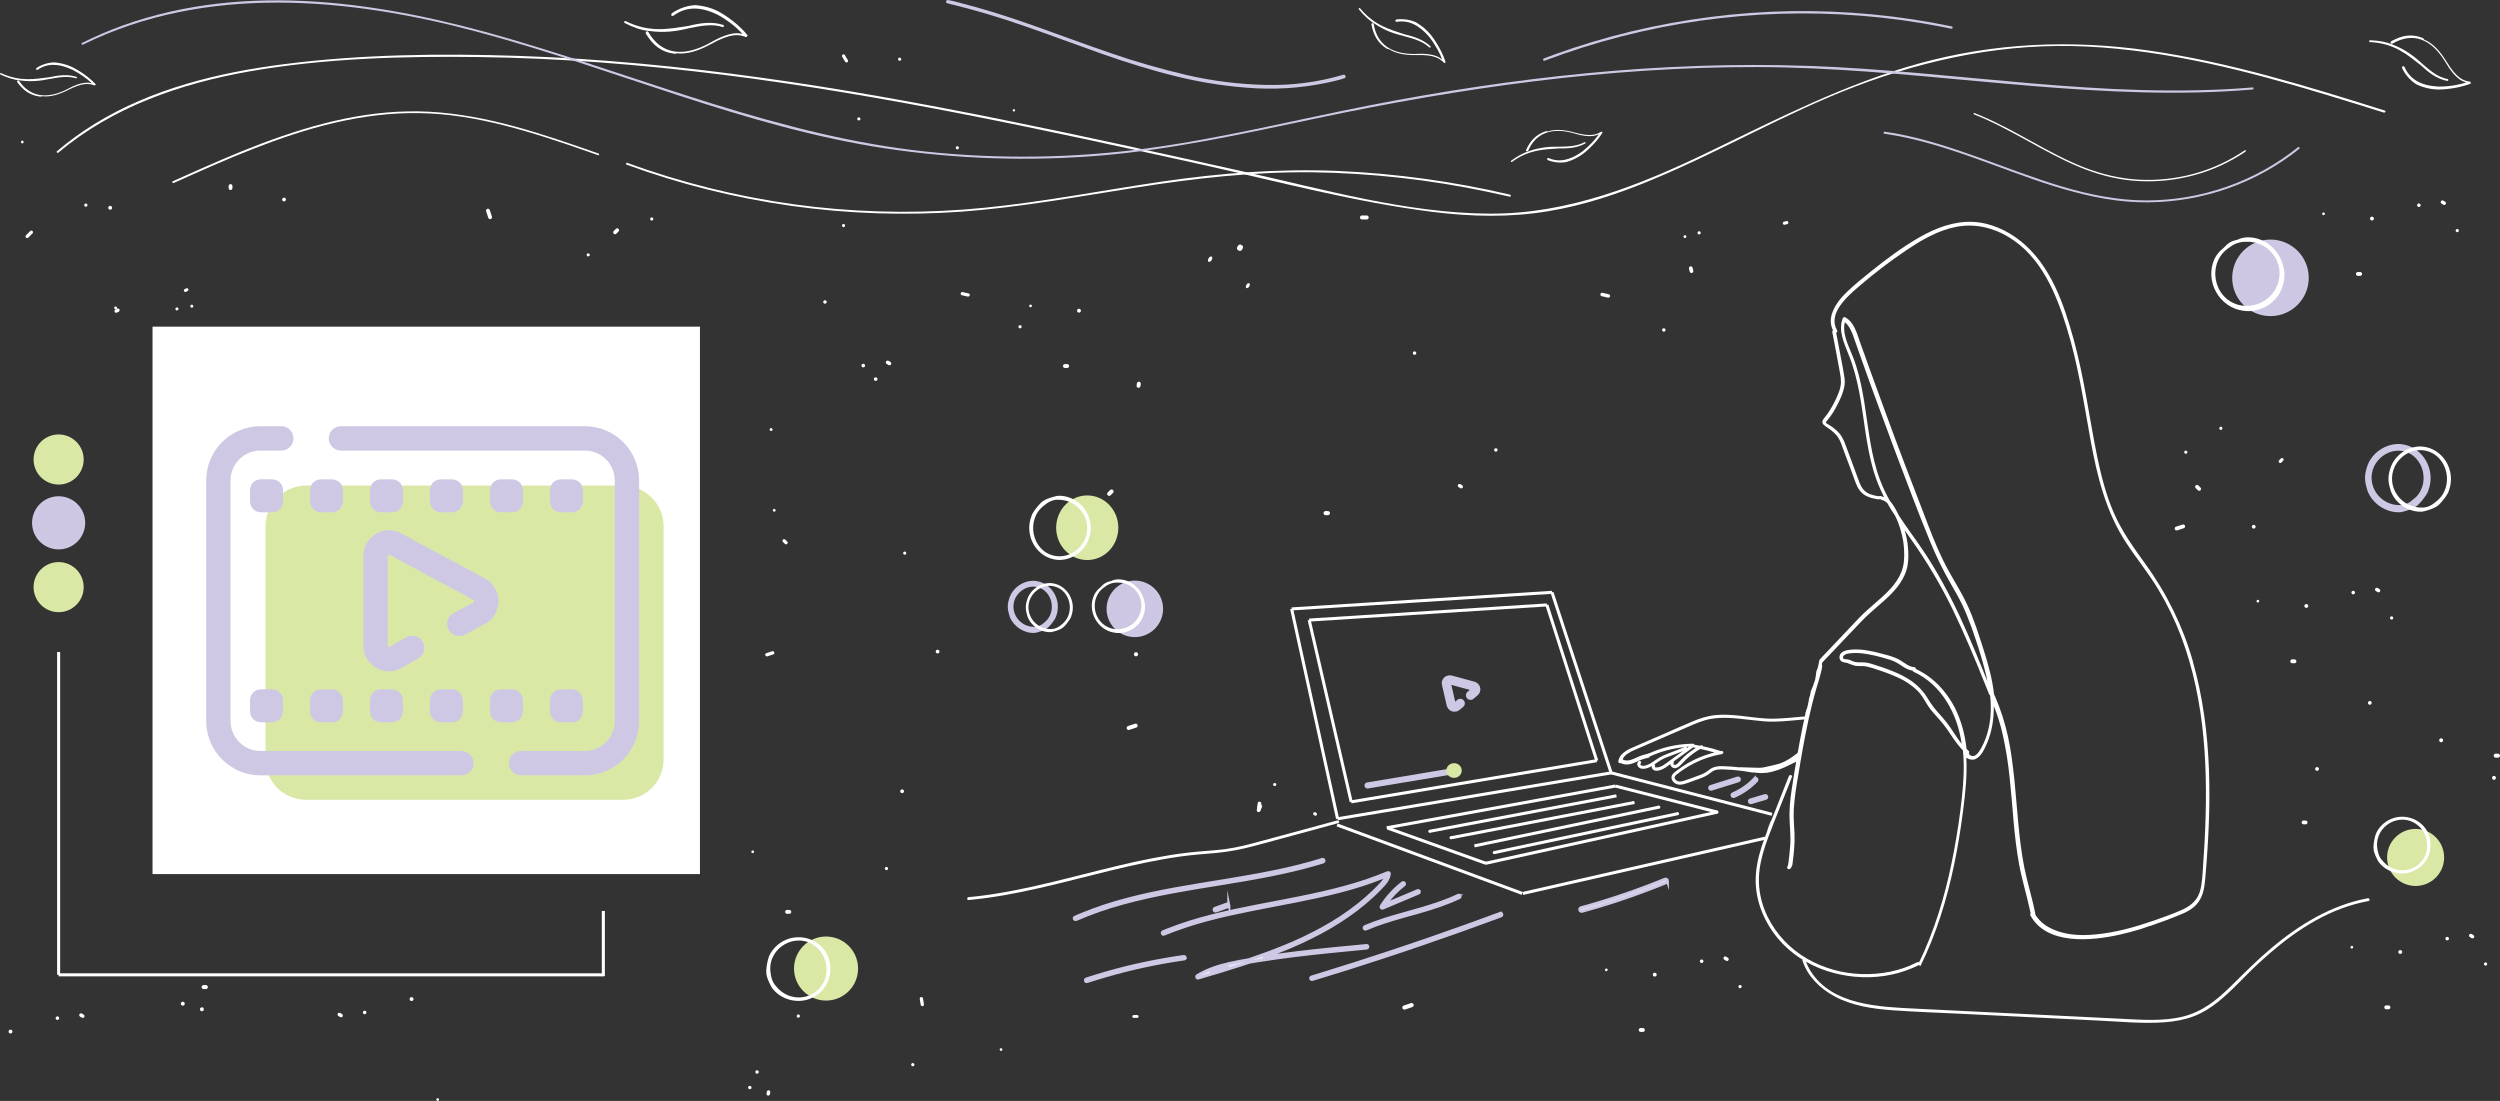 <?xml version="1.0" encoding="UTF-8"?>
<svg id="Layer_1" data-name="Layer 1" xmlns="http://www.w3.org/2000/svg" viewBox="0 0 820.35 361.25">
  <rect x="0" y="0" width="820.35" height="361.25" fill="#333333" stroke="none"/>
  <defs>
    <style>
      .cls-1 {
        stroke-width: 2px;
      }

      .cls-1, .cls-2, .cls-3, .cls-4, .cls-5, .cls-6 {
        stroke: #cfc8e4;
      }

      .cls-1, .cls-2, .cls-4 {
        fill: none;
        stroke-linecap: round;
        stroke-linejoin: round;
      }

      .cls-7, .cls-3 {
        fill: #cfc8e4;
      }

      .cls-8, .cls-9 {
        fill: #fff;
      }

      .cls-2 {
        stroke-width: 8px;
      }

      .cls-10 {
        fill: #dae8a6;
      }

      .cls-9 {
        stroke: #fff;
      }

      .cls-9, .cls-3, .cls-5, .cls-6 {
        stroke-miterlimit: 10;
      }

      .cls-4 {
        stroke-width: 3px;
      }

      .cls-5 {
        fill: #eaebf6;
      }

      .cls-6 {
        fill: #cec7e3;
      }
    </style>
  </defs>
  <path class="cls-8" d="M719.61,217.15c-3.23-11.43-8.49-22.25-15.55-31.98-3.91-5.45-7.84-10.85-10.48-17.01-2.5-5.77-4.04-11.85-5.33-17.95-2.66-12.94-4.27-26.06-7.81-38.88-3.16-11.46-7.5-24.27-17.33-32.17-4.45-3.56-9.93-6.08-15.74-6.35-6.25-.29-12.18,2.01-17.41,4.99-5.69,3.25-10.99,7.22-16.04,11.27-2.61,2.11-5.25,4.22-7.66,6.52-2,1.89-3.88,4.12-4.86,6.64-.85,2.06-.91,4.22.08,6.15-.21.13-.31.38-.23.6.88,4.46,1.71,9.01,2.53,13.45.22,1.04.32,2.09.31,3.15-.07,1.02-.29,2.04-.65,3-.72,1.93-1.63,3.79-2.7,5.56-.51.88-1.09,1.73-1.73,2.52-.34.39-.64.8-.9,1.23-.22.48-.13,1.04.23,1.43.33.32.7.6,1.09.85.39.27.83.56,1.19.82.76.56,1.46,1.2,2.07,1.91.6.78,1.08,1.63,1.42,2.54.39,1.02.77,2.11,1.16,3.15.83,2.13,1.6,4.27,2.41,6.42.36,1.02.75,2.06,1.11,3.07.34.85.67,1.77,1.22,2.52.5.79,1.19,1.45,2.02,1.94.86.48,1.8.82,2.77,1.02.46.1.96.19,1.42.29.18.03.36,0,.52-.07h.21s.03,0,.05.02c.09.09.19.15.31.19.05,0,.1.02.15.02.12.11.27.18.44.19.05,0,.08,0,.1-.02.51.23.97.56,1.34.96.1.16.2.33.28.51.67,1.21,1.42,2.35,2.2,3.51.83,1.63,1.48,3.35,1.94,5.11.65,2.16,1.01,4.39,1.06,6.64.1,2.33-.03,4.6-.91,6.78-1.63,4.14-5.12,7.22-8.46,10.1-1.86,1.6-3.67,3.18-5.38,4.94-1.75,1.82-3.5,3.68-5.25,5.55s-3.5,3.71-5.27,5.55c-.85.87-1.71,1.77-2.5,2.69-.02.05-.04.11-.06.16-.13.75-.26,1.51-.46,2.25-.13.46-.3.91-.5,1.34,0,.05-.02.1-.03.15-.08.87-.23,1.79-.39,2.63-.39,1.29-.86,2.55-1.41,3.78-.01.1-.03.2-.06.29-.07.68-.24,1.35-.5,1.99-.22,1.59-.59,3.16-1.12,4.68-.09.41-.18.81-.27,1.22,0,0,0,.03.02.05-.03.09-.06.17-.09.26-.06.18-.1.36-.13.55l-.05.37v.05-.02c0,.05-.02.11-.02.16v.05s-.02.03-.04.04c-.11.5-.22,1-.34,1.51-1.42,6.93-2.61,13.98-3.67,20.98-.54,3.51-.88,7.07-.67,10.61.08,1.82.23,3.56.25,5.38s-.16,3.63-.34,5.4c-.1.87-.2,1.73-.3,2.63-.04.11-.06.22-.07.33v.22l-.02.05c-.03.12-.07.24-.1.36l-.03.08c-.09.13-.15.28-.2.43-.07.24.02.49.24.63.15.09.34.11.51.06.24-.07.44-.24.54-.46.04-.08.07-.17.1-.26.06-.08.12-.17.16-.27.04-.08.07-.16.09-.24.02-.06.04-.11.06-.17.04-.12.06-.25.05-.38h0c.43-3.3.77-6.57.65-9.87-.08-1.82-.23-3.63-.28-5.45-.02-1.81.07-3.61.28-5.4.36-3.63,1.06-7.22,1.65-10.83.09-.52.18-1.04.26-1.56,0-.08,0-.16.02-.24.02-.1.04-.2.07-.3.48-2.82.97-5.65,1.53-8.45.7-3.51,1.42-6.98,2.3-10.46.44-1.77.93-3.46,1.42-5.21.52-1.7,1.06-3.35,1.47-5.09.13-.54.23-1.07.33-1.61v-.08c0-.13,0-.27.03-.4-.21-.53-.03-1.13.44-1.47.55-.65,1.18-1.26,1.78-1.88,1.75-1.86,3.54-3.73,5.3-5.59s3.5-3.71,5.28-5.55c1.73-1.79,3.57-3.42,5.46-5.06,3.47-2.98,7.01-6.1,8.82-10.29.98-2.15,1.25-4.54,1.19-6.9-.04-2.28-.35-4.55-.93-6.76-.1-.34-.21-.63-.28-.99.65.92,1.32,1.84,1.97,2.81,5.22,7.34,9.82,15.07,13.74,23.11,3.93,8.11,7.4,16.43,10.74,24.78.39,1.02.85,2.06,1.25,3.11.04.1.11.18.21.24.05.1.1.19.15.29.26,2.29.28,4.61.08,6.9-.2,2.36-.7,4.69-1.5,6.93-.4,1.12-.89,2.2-1.47,3.24-.52.87-1.06,1.91-1.96,2.47-.44.28-1,.32-1.48.1-.44-.24-.72-.58-.59-1.04.1-.25-.03-.52-.29-.62-.01,0-.03,0-.05,0-.03-.09-.08-.17-.15-.24l-.34-.32c-.52-4.7-1.71-9.3-3.88-13.57-2.22-4.24-5.4-8.13-9.52-10.85-1.03-.65-2.09-1.25-3.18-1.79-.73-.36-.74-.37-.05-.02.01-.31-.24-.57-.56-.58h-.03c-1.16-.07-2.23-.72-3.16-1.38-.52-.34-1.06-.7-1.6-1.02-.6-.34-1.23-.62-1.89-.85-1.37-.53-2.79-.85-4.21-1.23-1.47-.41-2.97-.74-4.47-.99-1.51-.27-3.04-.38-4.58-.32-1.29.07-2.87.19-3.88,1.02-.88.77-.98,2.25.05,2.93.57.36,1.29.29,1.91.51s1.22.53,1.89.7c1.4.51,2.87.1,4.29.41,1.32.3,2.61.68,3.88,1.14,2.32.75,4.59,1.63,6.8,2.64,2.16,1,4.14,2.33,5.85,3.95.9.87,1.67,1.86,2.3,2.93.75,1.21,1.42,2.39,2.28,3.51.9,1.11,1.86,2.13,2.82,3.22.88.99,1.71,2.03,2.48,3.11,1.47,2.13,2.85,4.38,4.6,6.32.23.27.46.53.67.72.52,5.19.21,10.32-.34,15.46-.62,5.74-1.46,11.45-2.53,17.13-2.07,11.36-5.12,22.6-9.8,33.26-.59,1.31-1.19,2.63-1.84,3.93-.11.18-.19.38-.25.58.21.07.36.15.57.22.1.05.18.11.25.19,5.2-10.54,8.69-21.88,11.07-33.31,1.21-5.84,2.17-11.72,2.92-17.66.75-5.77,1.37-11.58,1.06-17.42.75.6,1.97.87,2.9.51,2.02-.85,3.08-3.39,3.88-5.21,1.68-3.9,2.28-8.09,2.25-12.26,1.22,3.05,2.2,6.19,2.92,9.38,1.02,4.6,1.77,9.25,2.25,13.93.52,4.78.88,9.52,1.29,14.29s.96,9.5,1.81,14.2c.9,5.06,2.46,9.98,3.54,15.02.1.44.21.85.28,1.28-.18.17-.21.43-.08.63,5.27,9.74,19.84,8.41,29.1,6.35,2.38-.53,4.71-1.16,7.06-1.86.9-.34,1.84-.66,2.77-.96.12-.04.24-.06.36-.07,3.11-1.04,6.21-2.23,9.24-3.44,2.5-.99,5.02-2.15,6.6-4.41,1.65-2.25,2.02-5.14,2.25-7.8,2.07-23.68,2.48-48.07-4.06-71.04h.03ZM640.82,239.97c-.67-1.02-1.42-2.11-2.22-3.11-.88-1.09-1.75-2.11-2.69-3.11-.91-1.02-1.75-2.09-2.5-3.22-.75-1.14-1.4-2.35-2.25-3.39-1.45-1.8-3.23-3.34-5.25-4.54-2.02-1.23-4.27-2.15-6.5-3-1.09-.44-2.28-.8-3.39-1.16-1.29-.44-2.61-.9-3.93-1.04-.73-.07-1.46-.1-2.2-.07-.65,0-1.29-.1-1.89-.34-.62-.27-1.21-.58-1.89-.63-.31-.05-.65-.05-.98-.1-.2-.05-.31-.15-.33-.27-.1-.35.02-.72.31-.96.42-.33.93-.53,1.47-.58,1.42-.22,2.87-.24,4.29-.07,2.9.29,5.82,1.09,8.56,1.89,1.29.34,2.51.87,3.62,1.57,1.03.61,1.91,1.38,3.08,1.82.49.19,1,.33,1.53.41-.05.07,0,.27.25.36,9.34,4.27,14.33,13.91,15.74,23.28.02.1.02.24.05.34-1.07-1.27-1.98-2.7-2.89-4.08h.01ZM643.36,202.83c-3.75-7.99-7.94-15.87-12.99-23.19-2.33-3.44-4.94-6.88-7.25-10.44-.1-.24-.23-.48-.31-.63-.49-1.01-1.04-1.98-1.66-2.92-.29-.44-.62-.87-.98-1.26-1.27-2.22-2.35-4.53-3.25-6.9-3-7.99-3.75-16.5-5.07-24.88-.65-4.22-1.47-8.43-2.77-12.53-.62-2.03-1.47-4-2.28-5.96-.83-2.01-1.58-4.02-1.66-6.15-.03-.76.05-1.52.25-2.25,1.42,1.24,2.2,2.98,2.79,4.68.9,2.49,1.75,4.99,2.64,7.49,1.75,4.99,3.6,10.04,5.43,15.02,3.67,10.08,7.45,20.08,11.28,30.09,1.89,4.97,3.86,9.93,5.87,14.82,1.95,4.76,4.23,9.39,6.8,13.87,1.29,2.18,2.56,4.43,3.67,6.69,1.11,2.37,2.07,4.8,3,7.29,1.73,4.92,3.39,9.89,4.63,14.95.25.97.46,1.91.64,2.93-2.8-7.01-5.64-13.94-8.8-20.7h0l.02-.02ZM723.44,275.88c-.15,2.83-.34,5.59-.54,8.45-.2,2.76-.25,5.67-1.08,8.38-.98,3.01-3.29,4.78-6.21,6.01-2.87,1.26-5.9,2.33-8.82,3.35-6.23,2.15-12.72,4-19.42,4.58-5.07.48-10.48.14-14.98-2.33-1.88-.99-3.44-2.45-4.53-4.22.03-.1.03-.2,0-.29-.98-5.11-2.59-10.1-3.6-15.14-.93-4.7-1.5-9.45-1.94-14.24-.44-4.8-.83-9.52-1.29-14.32-.52-4.78-1.06-9.47-2.07-14.17-1-4.61-2.44-9.12-4.32-13.47-.1-.22-.21-.44-.31-.61-.52-4.84-1.84-9.62-3.31-14.27-1.66-5.18-3.25-10.39-5.59-15.36-2.3-4.89-5.41-9.42-7.79-14.32-2.48-5.06-4.45-10.29-6.44-15.54-4.09-10.54-8.15-21.15-12.05-31.8-1.94-5.33-3.88-10.63-5.82-15.96-.96-2.69-1.89-5.4-2.87-8.02-.75-2.13-1.37-4.43-2.66-6.32-.57-.86-1.34-1.59-2.25-2.13-.34-.24-.78.03-.9.34-1.53,4.05.52,8.21,2,12.02,1.63,4,2.66,8.14,3.47,12.36,1.6,8.43,2.17,17.03,4.55,25.29.9,3.07,2.08,6.05,3.54,8.92-.1,0-.21,0-.31-.02-.49-.27-1.06-.34-1.6-.22-1.73-.31-3.5-.7-4.71-2.06-.59-.6-.98-1.41-1.32-2.15-.36-.92-.72-1.86-1.06-2.86-.78-2.11-1.58-4.22-2.33-6.32-.36-1.04-.78-2.11-1.19-3.17-.32-1.01-.75-1.99-1.29-2.91-1.03-1.7-2.59-2.93-4.25-3.97-.31-.19-.75-.36-.96-.63-.15-.27.31-.63.44-.85.66-.8,1.28-1.63,1.84-2.5,1.07-1.77,2.02-3.61,2.82-5.5.37-.97.67-1.97.9-2.98.2-1.06.21-2.15.02-3.22-.31-2.18-.77-4.44-1.19-6.64s-.85-4.41-1.25-6.61c-.08-.44-.2-.85-.25-1.26.31-.12.47-.46.34-.76,0-.02-.02-.04-.03-.06-3.21-5.48,3.39-11.15,7.22-14.44,4.91-4.23,10.08-8.18,15.49-11.82,4.97-3.35,10.35-6.52,16.35-7.68,5.95-1.16,11.98.19,17.09,3.27,10.79,6.42,15.75,18.65,19.17,29.75,3.75,12.09,5.61,24.56,7.84,36.97,2.15,11.8,5,23.53,11.74,33.75,3.39,5.18,7.35,9.98,10.49,15.24,2.92,4.87,5.4,9.97,7.42,15.24,8.15,21.48,8.95,44.74,7.79,67.24h0v-.02Z"/>
  <path class="cls-8" d="M629.15,315.73c-5.53,2.87-11.9,4.1-18.18,3.9-6.28-.18-12.41-1.88-17.82-4.94-5.77-3.29-10.36-8.17-13.19-14-1.46-3.02-2.37-6.25-2.69-9.56-.34-3.63.18-7.29,1.14-10.83,1.03-3.78,2.54-7.44,3.96-11.1,1.53-3.85,3.05-7.68,4.58-11.53.36-.92.72-1.84,1.08-2.76.23-.58-.77-.85-1.03-.24-1.53,3.9-3.07,7.81-4.63,11.72-.39.99-.8,1.98-1.19,2.98v-.02c-.05.11-.12.2-.21.29-.15.48-.36.96-.57,1.43-.05.25-.13.49-.23.72-.02.05-.05.1-.08.15-.05.22-.11.44-.18.66.01,0,.03-.01.03-.02h0c-.65,1.7-1.27,3.39-1.84,5.11-1.19,3.66-2.02,7.49-2,11.34.04,3.4.71,6.77,1.97,9.96,1.27,3.22,3.06,6.22,5.3,8.92,2.1,2.5,4.58,4.7,7.35,6.52,2.66,1.72,5.53,3.1,8.56,4.12,3.05,1.01,6.22,1.67,9.44,1.96,3.21.29,6.44.2,9.62-.27s6.27-1.34,9.21-2.59c.72-.32,1.42-.63,2.12-.99.62-.33.07-1.2-.51-.89v-.04Z"/>
  <path class="cls-8" d="M592.13,235.1c-3.21.27-6.44.63-9.66.72h0c-1.04.03-2.11,0-3.14-.06-5.48-.34-10.94-1.65-16.49-1.1-2.8.3-5.41,1.17-7.93,2.28-2.7,1.12-5.37,2.33-8.1,3.52-2.7,1.14-5.37,2.33-8.1,3.52-1.25.53-2.47,1.06-3.67,1.61-.96.42-1.84.99-2.61,1.67-.73.66-1.22,1.52-1.39,2.46-.07.32.13.63.45.72.13.03.26,0,.38-.04.88.49,1.92.54,2.9.37,1.28-.24,2.4-.93,3.58-1.39.93-.35,1.88-.62,2.86-.8-.08-.5.14-1,.57-1.3.02-.03.05-.03.07-.05.02-.05.06-.09.1-.12-1.08.17-2.15.42-3.2.76-1.2.38-2.27,1.05-3.48,1.43-.88.3-1.96.4-2.82-.12.56-1.45,2.23-2.32,3.71-3,2.55-1.11,5.12-2.25,7.73-3.35s5.2-2.28,7.8-3.36c2.53-1.09,5-2.29,7.68-3.09,5.12-1.51,10.52-.62,15.7-.07,2.41.24,4.88.6,7.32.48h0c3.25-.07,6.51-.43,9.74-.72.27,0,.49-.22.5-.48,0-.26-.21-.49-.48-.49h-.02Z"/>
  <path class="cls-8" d="M590.03,246.94c-1.81,1.43-3.75,2.84-6,3.59-1.25.41-2.58.66-3.87.96-.62.14-1.25.31-1.87.39-.67.07-1.35.08-2.03.04l-4.56-.14s-.09,0-.14,0c-.06-.02-.12-.03-.18-.03-.1.03-.21.03-.32,0-.08,0-.16.02-.23.05-1.87-.22-3.75-.35-5.64-.4-1.5-.03-2.91.16-4.15,1.06-.57.47-1.19.89-1.84,1.26-.67.33-1.36.62-2.08.85-1.53.56-3.03,1.17-4.58,1.64-.63.19-1.38.34-2.05.11-.5-.18-.86-.59-.97-1.09-.09-.59.53-1.01.95-1.31.57-.44,1.11-.87,1.73-1.26,1.19-.82,2.44-1.56,3.73-2.21,2.73-1.38,5.66-2.37,8.7-2.94.15.05.31.02.43-.09.03,0,.06,0,.07-.03.27-.08.42-.36.34-.62h0c-.09-.26-.37-.4-.64-.33-.05,0-.1.03-.13.03-1.93-.65-3.9-1.18-5.9-1.59-.07-.25-.35-.4-.62-.33-.05,0-.09.03-.13.06-.05.03-.12.08-.17.1-.61-.13-1.27-.24-1.88-.34-.05-.22-.27-.36-.5-.33-4.03.04-8.02.75-11.79,2.11-1.06.38-2.09.82-3.1,1.3-.23.16-.31.45-.18.7.16.22.46.3.71.18,3.67-1.7,7.62-2.78,11.68-3.18-1.18.45-2.33.91-3.5,1.36s-2.35.88-3.5,1.39c-.98.46-1.91,1.01-2.79,1.64-.84.59-1.69,1.2-2.64,1.51-.51.22-1.07.3-1.61.22-.28-.09-.72-.45-.4-.76.47-.46-.25-1.15-.75-.7-.38.37-.49.92-.29,1.39.21.54.71.93,1.3,1.03,1.14.22,2.4-.29,3.39-.84-.07.34.01.69.23.96.32.39.82.6,1.33.56,1.01.02,2-.48,2.83-.99.57-.36,1.12-.75,1.66-1.16.07.47.37.88.79,1.12.85.48,1.77,0,2.39-.61.71-.66,1.35-1.43,2.06-2.11.71-.67,1.47-1.3,2.27-1.87.75-.56,1.54-1.07,2.36-1.53,1.55.33,3.09.72,4.64,1.16-2.26.56-4.45,1.35-6.54,2.34-1.36.64-2.67,1.38-3.91,2.21-.62.41-1.27.88-1.86,1.34-.54.41-1.19.85-1.55,1.43-.72,1.2.2,2.59,1.41,3.06,1.56.57,3.34-.29,4.79-.8,1.53-.56,3.14-1.05,4.61-1.76.68-.36,1.32-.79,1.91-1.27.58-.46,1.26-.78,2-.92.86-.11,1.74-.13,2.61-.05.96.05,1.9.1,2.87.17,1.95.16,3.9.42,5.82.78.06,0,.13,0,.19,0,.1.03.2.05.3.06.06,0,.12,0,.17-.03h.2c1.39.23,2.8.25,4.2.08,2.65-.37,5.17-1.41,7.54-2.62l.23-.11c.16-.07.32-.15.47-.24l.79-.36c.42-.16.82-.39,1.16-.67.11-.12.16-.28.13-.44.02-.02.04-.04.05-.06.02-.03.04-.06.05-.1l.04-.03c.2-.19.2-.49,0-.68h0c-.05-.05-.11-.09-.18-.11.21-.16.41-.32.62-.48.48-.4-.23-1.08-.72-.68l.04-.05ZM554.18,245c-.2.15-.4.28-.59.44-.02-.16-.12-.29-.26-.37.28-.03.58-.04.86-.07h0ZM548.43,249.22c-1,.7-1.93,1.47-2.95,2.09-.48.22-.98.4-1.5.51-.15.03-1.14.08-.92-.3.14-.21.08-.48-.13-.62-.03-.02-.06-.03-.09-.04.72-.46,1.39-1,2.13-1.42,1.14-.68,2.42-1.11,3.68-1.59,1.2-.45,2.38-.93,3.58-1.39l-3.8,2.75h0ZM552.63,248.33c-.39.38-.79.77-1.18,1.17-.31.36-.63.71-.98,1.04-.22.21-.64.56-1,.43-.18-.05-.5-.33-.34-.48.17-.16.18-.42.03-.6.97-.7,1.93-1.42,2.9-2.09,1.06-.77,2.16-1.57,3.25-2.35.07-.06.14-.13.2-.2.33.06.64.11.97.17-1.38.84-2.67,1.81-3.85,2.9h0Z"/>
  <path class="cls-8" d="M438.81,269.22c-8.16,2.22-16.34,4.44-24.54,6.65-3.97,1.08-7.95,2.18-12.04,2.73-4.1.55-8.25.69-12.37,1.17-7.75.93-15.39,2.49-22.96,4.3-7.67,1.82-15.24,3.85-22.91,5.67s-15.39,3.42-23.24,4.35c-.97.12-1.92.19-2.9.29-.62.07-.65,1.03,0,.96,7.85-.74,15.59-2.18,23.24-3.94,7.7-1.75,15.27-3.78,22.94-5.64,7.67-1.86,15.37-3.59,23.19-4.69,4.02-.57,8.05-.84,12.07-1.2,4.11-.41,8.17-1.17,12.14-2.25,8.2-2.18,16.42-4.45,24.61-6.67,1-.26,2.02-.55,3.02-.84.65-.12.4-1.08-.25-.88h0Z"/>
  <path class="cls-8" d="M592.43,234.19c.05-.07.11-.14.16-.21.29-.46.46-.97.52-1.51,0-.12-.01-.23-.05-.34-.19.69-.4,1.38-.63,2.06Z"/>
  <line class="cls-9" x1="423.84" y1="199.81" x2="509.27" y2="194.36"/>
  <line class="cls-9" x1="438.91" y1="268.67" x2="423.84" y2="199.81"/>
  <line class="cls-9" x1="528.68" y1="253.61" x2="438.91" y2="268.67"/>
  <line class="cls-9" x1="509.27" y1="194.36" x2="528.68" y2="253.61"/>
  <line class="cls-9" x1="429.59" y1="203.47" x2="507.59" y2="198.5"/>
  <line class="cls-9" x1="523.96" y1="249.61" x2="507.59" y2="198.5"/>
  <line class="cls-9" x1="429.59" y1="203.47" x2="443.38" y2="263.12"/>
  <line class="cls-9" x1="523.96" y1="249.61" x2="443.38" y2="263.12"/>
  <line class="cls-8" x1="439.39" y1="269.15" x2="500.12" y2="291.62"/>
  <line class="cls-9" x1="528.68" y1="253.61" x2="581.45" y2="267.21"/>
  <line class="cls-8" x1="500.12" y1="291.62" x2="580.2" y2="273.26"/>
  <line class="cls-9" x1="455.33" y1="271.73" x2="487.56" y2="283.28"/>
  <line class="cls-9" x1="563.56" y1="266.49" x2="487.38" y2="283.3"/>
  <line class="cls-9" x1="455.03" y1="271.63" x2="530.03" y2="257.93"/>
  <line class="cls-9" x1="563.56" y1="266.49" x2="530.03" y2="257.93"/>
  <line class="cls-9" x1="438.76" y1="270.7" x2="499.5" y2="293.17"/>
  <line class="cls-9" x1="499.72" y1="293.17" x2="579.23" y2="275.03"/>
  <line class="cls-9" x1="413.79" y1="264.22" x2="413.09" y2="265.96"/>
  <line class="cls-9" x1="469.12" y1="272.78" x2="530.43" y2="261.14"/>
  <line class="cls-9" x1="475.99" y1="274.93" x2="536.2" y2="263.34"/>
  <line class="cls-9" x1="483.81" y1="277.56" x2="544.5" y2="264.82"/>
  <line class="cls-9" x1="490.2" y1="279.79" x2="550.67" y2="266.97"/>
  <path class="cls-8" d="M413.87,263.77h0c.05-.23-.05-.46-.25-.59-.02-.02-.05-.03-.08-.03l-.17-.08c-.28-.07-.56.08-.64.35-.08.4-.14.83-.2,1.26-.03.19-.03.38-.06.59,0,.11-.03.19-.03.29v.08s-.03.11-.03.16c-.08.26.07.53.33.61h.03c.07.05.16.08.25.08.29,0,.53-.23.53-.51h0c.03-.16.03-.32.06-.48,0-.08.03-.16.03-.24v-.16c.02-.15.06-.31.11-.46.03-.08.06-.13.08-.21.01-.03.02-.05.03-.08,0-.03.03-.05.03-.08.06-.17.05-.35-.03-.51h.01Z"/>
  <path class="cls-8" d="M418.3,256.93c-.09,0-.17.02-.25.05-.26.13-.37.43-.24.68.09.17.27.28.46.28.09,0,.17-.02.25-.05.26-.13.36-.44.23-.69-.09-.16-.26-.27-.45-.27Z"/>
  <path class="cls-8" d="M431.94,266.74c-.07-.11-.18-.18-.31-.19-.07-.03-.15-.05-.22-.05-.62,0-.67.83-.17.99.09.12.24.19.39.19.3,0,.54-.24.53-.52,0-.16-.09-.32-.23-.41h.01Z"/>
  <path class="cls-8" d="M490.28,279.33c-.6,0-.6.91,0,.91s.6-.91,0-.91Z"/>
  <path class="cls-8" d="M476.09,274.45c-.6,0-.6.91,0,.91s.6-.91,0-.91Z"/>
  <path class="cls-8" d="M469.12,272.35c-.6,0-.6.91,0,.91.26,0,.47-.2.47-.45s-.21-.45-.47-.45h0Z"/>
  <path class="cls-8" d="M563.46,266.04h-.1c-.6,0-.6.91,0,.91h.1c.26,0,.47-.2.47-.45s-.21-.45-.47-.45h0Z"/>
  <path class="cls-8" d="M550.52,266.54c-.6,0-.6.91,0,.91s.6-.91,0-.91Z"/>
  <path class="cls-8" d="M544.37,264.39c-.6,0-.6.91,0,.91s.6-.91,0-.91Z"/>
  <path class="cls-8" d="M535.98,262.93c-.6,0-.6.91,0,.91s.6-.91,0-.91Z"/>
  <path class="cls-4" d="M482.53,228.16l1.39-1.15c.47-.41.5-1.1.07-1.55-.14-.14-.31-.25-.51-.31l-7.47-2.03c-.59-.16-1.2.16-1.37.72-.05.17-.06.34-.02.51l1.58,6.89c.12.56.7.92,1.29.8.19-.04.37-.13.51-.25l1.17-.99"/>
  <line class="cls-1" x1="448.75" y1="257.74" x2="478.09" y2="252.84"/>
  <ellipse class="cls-10" cx="477.13" cy="252.84" rx="2.53" ry="2.41"/>
  <path class="cls-5" d="M570.18,255.32c-2.95.93-5.9,1.86-8.84,2.77-.57.19-.32,1.05.25.86,2.95-.93,5.9-1.86,8.84-2.77.57-.17.32-1.05-.25-.86h0Z"/>
  <path class="cls-5" d="M579.15,261.09c-1.6.48-3.2.93-4.77,1.41-.57.17-.32,1.03.25.86,1.6-.48,3.2-.93,4.77-1.41.57-.14.32-1.04-.25-.86Z"/>
  <path class="cls-5" d="M575.68,255.61c-1.98,2.08-4.38,3.74-7.06,4.9-.57.24-.16,1.06.39.81,2.82-1.22,5.35-3,7.43-5.2.14-.21.08-.48-.12-.63-.22-.11-.49-.06-.64.13h0Z"/>
  <path class="cls-8" d="M776.94,294.76c-11.96,2.22-22.42,8.65-31.48,16.23-4.7,3.94-8.98,8.25-13.32,12.54-4.55,4.5-9.46,8.52-15.95,10.08-6.61,1.59-13.56,1.01-20.3.68l-22.49-1.11-44.77-2.2c-12.11-.6-27.42-1.1-34.48-12.31-.73-1.16-1.3-2.4-1.72-3.69-.19-.59-1.15-.34-.96.25,1.65,5.13,5.73,9.14,10.55,11.73,5.73,3.08,12.36,4.06,18.83,4.54,7.43.54,14.9.78,22.34,1.15l22.85,1.12,22.85,1.13c7.08.35,14.29,1.07,21.37.55,3.25-.24,6.51-.8,9.56-1.96,2.91-1.1,5.52-2.74,7.91-4.65,4.9-3.92,8.99-8.7,13.6-12.93,8.96-8.26,19.24-15.83,31.34-19.2,1.49-.41,3-.76,4.52-1.04.64-.12.37-1.05-.25-.93v.02Z"/>
  <path class="cls-8" d="M782.52,36.27c-25.36-7.96-50.91-15.88-77.32-19.67-25.42-3.65-50.84-2.6-75.67,4.28-23.97,6.64-45.91,17.92-68.21,28.68-22.89,11.08-46.63,20.69-72.55,20.55-27.23-.16-54.3-7.96-80.7-13.81-26.54-5.89-53.11-11.81-79.78-17.17-52.09-10.49-104.74-18.98-157.92-20.78-25.72-.86-51.76-.56-77.32,2.73-21.47,2.73-43.18,8.06-61.83,19.47-4.41,2.7-8.59,5.73-12.53,9.08-.33.26.13.72.46.46,17.79-15,40.12-22.69,62.75-26.67,24.7-4.31,50.15-5.03,75.18-4.7,53.34.69,106.32,8.45,158.61,18.65,26.21,5.1,52.29,10.82,78.37,16.57,25.22,5.59,50.58,12.43,76.26,15.62,12.5,1.55,25.13,1.84,37.56-.23,11.74-1.91,23.12-5.72,34.1-10.29,22.63-9.37,43.8-21.84,66.73-30.62,24.43-9.31,49.92-14.44,76.1-13.15,26.8,1.32,52.95,8.09,78.5,15.82,6.31,1.91,12.6,3.85,18.91,5.85.56.1.76-.53.3-.66h0Z"/>
  <path class="cls-8" d="M196.36,50.37c-9.08-3.19-18.15-6.35-27.46-8.88-9.18-2.5-18.58-4.31-28.05-4.83-9.34-.49-18.68.43-27.82,2.3-9.24,1.91-18.25,4.77-27.07,8.09s-17.5,7.17-26.11,11.02c-1.05.46-2.14.95-3.16,1.41-.39.16-.07.72.33.56,8.65-3.88,17.27-7.76,26.11-11.21,8.68-3.39,17.53-6.41,26.61-8.52s18.42-3.35,27.76-3.19c9.5.13,18.91,1.74,28.12,4.08s18.28,5.39,27.3,8.55l3.35,1.18c.33.23.49-.43.1-.56h0Z"/>
  <path class="cls-8" d="M495.54,63.88c-18.58-4.35-37.53-6.96-56.6-7.79-19.34-.79-38.54.69-57.65,3.49-19.27,2.83-38.41,6.58-57.81,8.55-18.65,1.9-37.44,1.82-56.07-.23-18.7-2.08-37.12-6.15-54.95-12.14-2.2-.76-4.44-1.51-6.64-2.33-.39-.16-.56.49-.16.62,17.52,6.4,35.66,10.93,54.13,13.52,18.33,2.57,36.88,3.21,55.35,1.91,19.3-1.38,38.28-4.9,57.35-7.89,19.27-3.06,38.58-5.26,58.11-5.06,19.4.27,38.73,2.43,57.72,6.45,2.37.49,4.7,1.02,7.07,1.55.39.13.56-.53.16-.62v-.03Z"/>
  <path class="cls-7" d="M739.15,28.69c-48.8,4.08-97.18-5.39-145.85-7.07-48.34-1.68-96.69,3.72-144.08,12.99-24.34,4.77-48.47,10.82-73.07,14.11-23.88,3.19-48.06,3.55-72.02,1.05-47.72-5-91.65-23.84-137.33-37.16C126.25.77,81.29-6.27,40.45,8.3c-4.62,1.67-9.15,3.6-13.55,5.79-.39.2-.03.76.33.56C67.41-5.21,114.34-.84,156.37,10.37c44.96,12,87.81,31.28,134.05,38.31,23.37,3.52,47.06,4.31,70.61,2.37,23.84-2.01,47.23-7.2,70.61-12.14,47.69-10.1,96.16-17,145-16.9,48.31.1,96.19,9.44,144.54,8.32,5.99-.13,11.97-.46,17.96-.95.46-.1.46-.76.03-.69h-.02Z"/>
  <path class="cls-7" d="M618.39,43.89c9.6,1.38,18.88,4.24,27.99,7.43s18.15,6.81,27.39,9.7c9.01,2.8,18.32,5,27.79,5.33,8.99.3,17.97-.9,26.57-3.55,8.51-2.63,16.53-6.67,23.71-11.94.89-.66,1.81-1.35,2.66-2.07.33-.26-.1-.76-.43-.49-7,5.62-14.91,10-23.38,12.96-8.52,2.99-17.48,4.51-26.51,4.51-9.47-.03-18.75-1.94-27.79-4.64-9.18-2.73-18.09-6.22-27.1-9.47-8.91-3.19-17.99-6.18-27.33-7.89-1.18-.2-2.37-.39-3.55-.56-.43-.03-.46.62-.03.69h.01Z"/>
  <path class="cls-8" d="M448.47,70.7h-1.55c-.17,0-.34.07-.46.2s-.19.29-.2.46c0,.36.29.66.66.66h1.55c.17,0,.34-.07.46-.2s.19-.29.2-.46c-.01-.36-.3-.65-.66-.66Z"/>
  <path class="cls-6" d="M787.48,167.59c-4.32.2-8.65-2.7-10.15-6.75-.85-2.7-1.09-4.49-.23-7.21,1.29-4.52,5.82-7.63,10.37-7.43,6.91.47,11.47,7.87,8.88,14.62-.22.9-1.28,2.26-2.18,3.37-1.29,1.58-2.18,2.05-3.89,2.68-.81.26-2.36.74-2.79.72h-.01ZM792.26,164.24c6.07-4.72,3.89-15.06-3.47-16.65-4.1-.88-8.22,1.34-10.18,5.17-3.03,6.51,1.96,13.72,9.09,13.49,1.51,0,3.04-.7,4.56-2.02h0Z"/>
  <path class="cls-8" d="M794.67,167.9c-4.33.2-8.65-2.7-10.15-6.75-.85-2.7-1.09-4.49-.23-7.21,1.28-4.52,5.82-7.63,10.36-7.43,6.91.47,11.47,7.87,8.88,14.62-.22.9-1.28,2.26-2.18,3.38-1.29,1.57-2.18,2.04-3.89,2.67-.83.27-2.36.74-2.79.72ZM799.44,164.55c6.07-4.72,3.89-15.06-3.47-16.65-4.1-.88-8.22,1.34-10.15,5.17-3.03,6.5,1.96,13.72,9.09,13.49,1.51,0,3.04-.69,4.56-2.02h-.03Z"/>
  <path class="cls-8" d="M736.64,49.3c-5.07,3.45-10.68,6.05-16.6,7.68-5.89,1.62-12,2.29-18.1,1.98-6.2-.33-12.23-1.76-18-4.01-5.91-2.31-11.54-5.37-17.07-8.42s-11.06-6.13-16.88-8.58c-.69-.31-1.38-.57-2.1-.86-.29-.12-.41.33-.12.45,5.99,2.34,11.66,5.44,17.26,8.51s11.16,6.2,17.07,8.66c5.72,2.38,11.71,4.05,17.88,4.58,6.08.52,12.21.07,18.15-1.34,5.96-1.39,11.66-3.75,16.86-6.99.64-.38,1.29-.83,1.88-1.24.26-.19.02-.6-.24-.43h0Z"/>
  <path class="cls-8" d="M12.98,31.68c-3.03-.41-5.32-1.93-7.32-4.72-.12-.16-.08-.39.08-.51s.39-.08.51.08c0,.01.02.03.03.04,3.55,5.2,9.09,6.15,15.83,2.67,2.36-1.31,4.32-1.93,5.94-2.1.69-.06,1.38,0,2.05.19-1.29-1.31-3.74-3.15-6.56-4.55-4.51-2.03-8.16-2.03-11.23.17,0,0-.24-.05-.5-.12,0,0,.05-.24.12-.5,1.75-1.15,3.78-1.79,5.87-1.86,2.05.15,4.05.68,5.91,1.55,3.77,1.86,6.82,4.6,7.65,5.58,0,0,.19.31-.05.24-.05.24-.31.19-.31.19-1.69-.62-3.67-1.05-8.66,1.5-3.22,1.65-5.99,2.34-8.51,2.05-.26.14-.57.18-.86.1h0Z"/>
  <path class="cls-8" d="M6.56,26.39c-2.05-.19-4.22-.93-6.37-1.91-.24-.05-.19-.31-.19-.31.05-.24.31-.19.31-.19,6.39,2.96,11.3,1.93,15.86,1.36,3-.64,5.96-1.05,8.89-.14.24.05.19.31.19.31-.05.24-.31.19-.31.19-2.67-.83-5.39-.38-8.63.21-3,.64-6.2.98-9.75.48Z"/>
  <path class="cls-8" d="M507.02,43.14c-2.89,1-4.84,2.93-6.25,6.06-.07.19.02.4.21.48s.4-.02.48-.21c2.46-5.79,7.7-7.8,15-5.72,2.58.81,4.6,1.05,6.22.88.69-.08,1.36-.29,1.98-.6-1,1.53-3.05,3.82-5.53,5.75-4.03,2.86-7.61,3.58-11.04,2.05l-.48.21s.1.21.21.48c1.94.77,4.05,1.01,6.1.67,1.97-.55,3.83-1.46,5.48-2.67,3.34-2.55,5.79-5.84,6.41-6.96,0,0,.12-.33-.1-.21-.06-.12-.21-.17-.33-.12-1.55.93-3.39,1.74-8.78.24-3.48-.98-6.32-1.12-8.75-.33-.27-.13-.59-.12-.86.02l.03-.02Z"/>
  <path class="cls-8" d="M501.78,49.58c-1.98.6-3.96,1.74-5.87,3.12-.13.06-.18.21-.12.33s.21.18.33.12c5.68-4.15,10.71-4.1,15.28-4.44,3.08.05,6.06-.14,8.75-1.6.13-.06.18-.21.12-.33s-.21-.18-.33-.12h0c-2.46,1.34-5.2,1.43-8.51,1.48-3.08-.07-6.27.24-9.66,1.43h.01Z"/>
  <path class="cls-8" d="M143.62,360.35c-.25,0-.45.2-.45.45s.2.45.45.45.45-.2.45-.45-.2-.45-.45-.45Z"/>
  <ellipse class="cls-10" cx="356.77" cy="173.17" rx="10.2" ry="10.6"/>
  <path class="cls-8" d="M347.28,162.68c4.25-.15,8.48,2.74,9.92,6.75.81,2.67,1.03,4.43.15,7.1-1.31,4.43-5.82,7.45-10.27,7.2-6.8-.53-11.2-7.85-8.58-14.47.23-.88,1.28-2.22,2.16-3.3,1.28-1.54,2.16-1.99,3.85-2.59.83-.25,2.34-.7,2.77-.68h0ZM342.55,165.92c-6.02,4.58-3.98,14.78,3.25,16.41,4.03.91,8.11-1.23,10.04-4.98,3.05-6.37-1.79-13.52-8.79-13.37-1.49,0-3,.65-4.51,1.94h.01Z"/>
  <circle class="cls-6" cx="372.38" cy="199.79" r="8.77"/>
  <path class="cls-8" d="M366.93,190.11c3.72-.05,7.12,2.55,8.27,6.11.74,2.23.69,3.77-.05,5.93-1.28,3.67-5.37,6.11-9.28,5.48-5.66-.72-9.3-7.07-6.83-12.41.49-.99,1.21-1.86,2.1-2.53,1.17-1.28,1.83-1.67,3.4-2.02.75-.36,1.56-.55,2.39-.56h0ZM362.63,192.5c-5.45,3.46-4.12,12.09,2.18,13.74,3.42.83,6.99-.69,8.74-3.75,2.92-5.37-.96-11.48-6.91-11.32-1.45-.05-2.88.42-4.01,1.33h0Z"/>
  <path class="cls-5" d="M547.14,288.91c-.1-.31-.42-.48-.73-.41-7,2.87-14.12,5.4-21.36,7.59-2.08.62-4.13,1.23-6.24,1.79-.73.21-.41,1.32.32,1.14,7.3-1.99,14.5-4.34,21.56-7.03,2.02-.76,4.04-1.55,6.04-2.37.3-.08.49-.38.41-.69h0v-.02Z"/>
  <path class="cls-8" d="M777.63,230.02c-.34,0-.62.28-.62.62s.28.62.62.62.62-.28.62-.62-.28-.62-.62-.62Z"/>
  <path class="cls-8" d="M739.54,172.22c-.34,0-.62.28-.62.62s.28.62.62.62.62-.28.62-.62-.28-.62-.62-.62Z"/>
  <path class="cls-8" d="M760.32,251.7c-.34,0-.62.28-.62.62s.28.62.62.62.62-.28.62-.62-.28-.62-.62-.62Z"/>
  <path class="cls-8" d="M717,172.56c-.09-.33-.43-.53-.76-.44h-.02c-.71.25-1.46.5-2.17.71-.33.1-.52.44-.43.77s.43.53.76.44h.02l2.17-.71c.33-.1.52-.44.43-.77Z"/>
  <path class="cls-8" d="M722.08,160.01l-.71-.71c-.05-.05-.12-.09-.19-.12-.08-.04-.16-.06-.25-.06s-.18,0-.25.06c-.06.03-.15.06-.19.12-.11.12-.17.27-.19.43,0,.16.07.32.19.43l.71.71c.05.05.12.09.19.12.08.04.16.06.25.06s.18,0,.25-.06c.06-.03.15-.06.19-.12.11-.12.17-.27.19-.43,0-.16-.07-.32-.19-.43Z"/>
  <path class="cls-8" d="M757.01,269.44c-.11-.12-.27-.18-.43-.19h-.71c-.09,0-.18.01-.25.06-.06.03-.15.06-.19.12-.05.05-.09.12-.12.19-.04.08-.06.16-.06.25,0,.16.06.32.19.43.11.12.27.18.43.19h.71c.09,0,.18-.01.25-.06.06-.03.15-.06.19-.12.05-.05.09-.12.12-.19.04-.08.06-.16.06-.25-.02-.16-.08-.31-.19-.43Z"/>
  <path class="cls-8" d="M365.36,161c-.03-.07-.07-.17-.14-.2-.13-.12-.3-.19-.47-.2-.18,0-.35.08-.47.2l-.78.78c-.06.06-.1.13-.14.2-.04.08-.07.18-.07.27-.01.1.01.19.07.27.03.07.07.17.14.2.13.12.3.19.47.2.18,0,.35-.08.47-.2l.78-.78c.06-.06.1-.13.14-.2.09-.17.09-.37,0-.54h0Z"/>
  <path class="cls-8" d="M372.77,214.01c-.37,0-.68.3-.68.68s.3.68.68.68.68-.3.68-.68-.3-.68-.68-.68Z"/>
  <path class="cls-8" d="M373.29,237.94c-.09-.35-.45-.56-.8-.46h-.02c-.75.26-1.54.52-2.29.75-.35.11-.55.47-.46.82s.45.56.8.46h.02l2.29-.75c.35-.11.55-.47.46-.82Z"/>
  <path class="cls-8" d="M464.17,115.3c-.32,0-.57.26-.57.57s.26.57.57.57.57-.26.57-.57-.26-.57-.57-.57Z"/>
  <path class="cls-8" d="M436.23,167.9c-.12-.13-.29-.2-.47-.2h-.78c-.1,0-.19,0-.27.07-.07.03-.17.07-.2.14-.06.06-.1.13-.14.2-.04.08-.07.18-.07.27,0,.18.07.35.2.47.12.13.29.2.47.2h.78c.1,0,.19,0,.27-.07.07-.03.17-.07.2-.14.06-.06.1-.13.14-.2.04-.08.07-.18.07-.27-.02-.17-.09-.34-.2-.47Z"/>
  <path class="cls-8" d="M818.39,254.6c-.36,0-.65.29-.65.65s.29.65.65.65c.82,0,.82-1.31,0-1.31h0Z"/>
  <path class="cls-8" d="M801.04,242.26c-.36,0-.65.29-.65.65s.29.65.65.65.65-.29.65-.65-.29-.65-.65-.65Z"/>
  <path class="cls-8" d="M820.15,247.5c-.12-.12-.29-.19-.46-.2h-.75c-.09,0-.18,0-.26.07-.07.03-.16.07-.2.13-.05.06-.1.12-.13.2-.04.08-.06.17-.07.26,0,.17.07.34.2.46.12.12.29.19.46.2h.75c.09,0,.18,0,.26-.07.07-.03.16-.07.2-.13.05-.06.1-.12.13-.2.04-.08.06-.17.07-.26-.02-.17-.08-.33-.2-.46Z"/>
  <path class="cls-6" d="M339.41,207.19c-3.25.15-6.51-2.03-7.64-5.08-.64-2.04-.82-3.38-.17-5.43.97-3.4,4.38-5.74,7.8-5.59,5.2.35,8.63,5.92,6.68,11-.17.68-.96,1.7-1.64,2.54-.97,1.19-1.64,1.54-2.92,2.02-.61.2-1.78.56-2.1.54h0ZM343,204.67c4.57-3.56,2.93-11.34-2.61-12.53-3.09-.66-6.19,1.01-7.66,3.89-2.28,4.9,1.47,10.33,6.84,10.16,1.14,0,2.29-.53,3.43-1.52h0Z"/>
  <path class="cls-8" d="M344.82,207.43c-3.26.15-6.51-2.03-7.64-5.08-.64-2.04-.82-3.38-.17-5.43.97-3.4,4.38-5.74,7.8-5.59,5.2.35,8.63,5.92,6.68,11-.17.68-.97,1.7-1.64,2.54-.97,1.18-1.64,1.54-2.93,2.01-.62.2-1.78.56-2.1.54h0ZM348.41,204.91c4.57-3.56,2.92-11.34-2.62-12.53-3.09-.66-6.19,1.01-7.64,3.89-2.28,4.89,1.47,10.33,6.84,10.15,1.14,0,2.29-.52,3.43-1.52h-.01,0Z"/>
  <path class="cls-5" d="M433.92,282.03c-5.21,1.63-10.52,2.91-15.86,4.01-5.34,1.11-10.72,2-16.08,2.89-5.4.89-10.8,1.74-16.18,2.71-5.32.98-10.63,2.06-15.86,3.45-5.25,1.35-10.4,3.07-15.4,5.14l-1.82.78c-.48.22-.07.91.41.69,4.97-2.16,10.09-3.95,15.32-5.36,5.21-1.43,10.5-2.58,15.82-3.58s10.67-1.87,16.03-2.73c5.36-.87,10.76-1.76,16.1-2.82s10.63-2.26,15.84-3.8c.65-.2,1.3-.39,1.93-.59.48-.17.26-.95-.24-.8h-.01Z"/>
  <path class="cls-5" d="M455.42,286.35c-4.58,1.91-9.28,3.51-14.08,4.79-4.79,1.32-9.65,2.39-14.54,3.38-4.88,1-9.76,1.89-14.64,2.84s-9.76,1.97-14.58,3.21c-4.82,1.2-9.56,2.7-14.19,4.49-.56.22-1.15.46-1.71.69-.48.2-.26.98.22.78,4.6-1.86,9.31-3.43,14.1-4.71,4.82-1.3,9.68-2.34,14.56-3.32s9.76-1.87,14.64-2.84c4.88-.98,9.76-2,14.58-3.25,4.81-1.23,9.53-2.76,14.15-4.58.33-.13.65-.26,1-.41-.33.85-.82,1.63-1.43,2.3-.78.89-1.63,1.74-2.47,2.56-1.65,1.61-3.41,3.15-5.21,4.58-3.64,2.87-7.52,5.44-11.59,7.68-4.11,2.27-8.35,4.29-12.69,6.05-3.86,1.58-7.77,2.99-11.72,4.34-2.08.35-4.14.74-6.2,1.19-3.75.85-7.46,2.02-10.74,4.06-.39.24-.13.89.3.74,4.6-1.35,9.18-2.71,13.73-4.19,1.04-.33,2.06-.67,3.1-1.02,1.06-.17,2.13-.35,3.21-.52,7.46-1.19,14.99-2.08,22.5-2.86,4.23-.43,8.48-.85,12.71-1.24.52-.04.52-.87,0-.82-7.61.72-15.23,1.43-22.82,2.36-3.73.46-7.46.95-11.17,1.54,2.02-.72,4.04-1.48,6.03-2.28,4.42-1.74,8.73-3.73,12.91-5.97,4.15-2.2,8.11-4.74,11.85-7.59,1.87-1.43,3.64-2.93,5.36-4.53.87-.8,1.71-1.65,2.52-2.49s1.67-1.76,2.21-2.8c.28-.51.47-1.07.56-1.65.09-.28-.15-.65-.46-.52h0ZM397.47,318.8c1.7-.66,3.44-1.21,5.21-1.63.15-.04.3-.07.48-.11-1.91.59-3.8,1.17-5.68,1.74h-.01Z"/>
  <path class="cls-5" d="M478.5,293.81c-3.8,1.82-7.81,3.12-11.85,4.32s-8.11,2.23-12.13,3.51c-2.26.74-4.51,1.54-6.68,2.47-.19.12-.25.37-.15.56.12.2.37.26.56.15,3.86-1.67,7.92-2.89,11.95-4.04,4.04-1.15,8.11-2.21,12.08-3.6,2.24-.77,4.45-1.66,6.6-2.67.5-.24.09-.95-.39-.72v.02Z"/>
  <path class="cls-5" d="M492.31,299.73c-3.99,1.48-7.98,2.93-11.98,4.36-4.01,1.43-8.01,2.84-12.04,4.23s-8.05,2.76-12.08,4.08c-4.04,1.32-8.07,2.65-12.13,3.95s-8.11,2.56-12.17,3.8c-.5.15-1,.3-1.52.46s-.28.93.22.78c4.08-1.24,8.14-2.49,12.19-3.77s8.09-2.59,12.13-3.93c4.04-1.32,8.07-2.69,12.08-4.06s8.03-2.78,12.04-4.21,8.01-2.89,12-4.36c.5-.17,1-.37,1.48-.54s.25-.98-.22-.78h0Z"/>
  <path class="cls-5" d="M388.88,314.17c-.06-.25-.29-.31-.52-.29-4.24.61-8.44,1.35-12.61,2.22-4.17.87-8.3,1.9-12.38,3.06-2.31.65-4.62,1.36-6.9,2.1-.5.17-.29.99.23.82,4.05-1.32,8.16-2.52,12.3-3.57s8.29-1.95,12.47-2.71c2.37-.42,4.74-.82,7.11-1.15.2-.02.35-.2.33-.41,0-.03,0-.05-.02-.07h-.01Z"/>
  <path class="cls-5" d="M403.23,296.95c-.07-.24-.32-.38-.56-.32-1.31.49-2.63.95-3.94,1.43-.24.06-.38.31-.32.55h0c.07.24.32.38.56.32,1.31-.49,2.63-.95,3.94-1.43.24-.07.37-.32.32-.56h0Z"/>
  <path class="cls-8" d="M373.14,333.07h-1.11c-.13,0-.25.05-.33.14-.08.09-.13.21-.14.33,0,.26.21.47.47.47h1.11c.13,0,.25-.05.33-.14.08-.09.13-.21.14-.33,0-.26-.21-.47-.47-.47Z"/>
  <path class="cls-5" d="M465.72,292.53c-.06-.21-.28-.34-.49-.28h0c-3.51,1.48-7.03,2.97-10.57,4.45,1.67-2.4,3.7-4.53,6.01-6.31.19-.12.25-.37.15-.56-.12-.19-.37-.25-.56-.15-2.78,2.13-5.16,4.74-7.03,7.7-.17.28.13.74.46.61,3.91-1.65,7.83-3.3,11.74-4.95.21-.06.35-.28.3-.5h0Z"/>
  <path class="cls-8" d="M332.7,36.59c.22,0,.39-.18.39-.39s-.18-.39-.39-.39-.39.18-.39.39.18.39.39.39Z"/>
  <path class="cls-8" d="M295.21,18.91c-.29,0-.52.23-.52.52s.23.52.52.52.52-.23.52-.52-.23-.52-.52-.52Z"/>
  <path class="cls-8" d="M276.81,73.49c-.29,0-.52.23-.52.52s.23.52.52.52c.65,0,.65-1.04,0-1.04Z"/>
  <path class="cls-8" d="M728.76,140.02c-.29,0-.52.23-.52.52s.23.52.52.52c.65,0,.65-1.04,0-1.04h0Z"/>
  <path class="cls-8" d="M749.29,150.6c-.03-.05-.05-.13-.1-.16-.1-.09-.23-.14-.36-.16-.14,0-.27.06-.36.16l-.6.6s-.08.1-.1.16c-.03.06-.05.14-.05.21s.01.15.05.21c.03.05.05.13.1.16.1.09.23.14.36.16.14,0,.27-.06.36-.16l.6-.6s.08-.1.1-.16c.07-.13.07-.29,0-.42h0Z"/>
  <path class="cls-8" d="M314.14,47.97c-.29,0-.52.23-.52.52s.23.52.52.52.52-.23.52-.52-.23-.52-.52-.52Z"/>
  <path class="cls-8" d="M717.25,147.86c-.29,0-.52.23-.52.52s.23.52.52.52.52-.23.52-.52-.23-.52-.52-.52Z"/>
  <path class="cls-8" d="M282.33,38.9c-.16-.65-1.17-.44-1.02.23s1.17.42,1.02-.23Z"/>
  <path class="cls-8" d="M278.01,20.45c.25-.12.35-.42.23-.67,0-.01-.01-.03-.02-.04-.34-.55-.68-1.09-.96-1.64-.14-.25-.45-.34-.7-.21-.25.12-.35.42-.23.67,0,.01.01.03.02.04l.96,1.64c.15.23.45.32.7.21Z"/>
  <path class="cls-8" d="M271,98.6c-.27-.16-.62-.08-.78.19s-.08.62.19.78.62.08.78-.19.08-.62-.19-.78Z"/>
  <path class="cls-8" d="M546.26,107.79c-.27-.16-.62-.08-.78.19s-.08.62.19.78.62.08.78-.19.08-.62-.19-.78Z"/>
  <path class="cls-8" d="M491.14,147.16c-.27-.16-.62-.08-.78.19s-.08.62.19.78.62.08.78-.19.08-.62-.19-.78Z"/>
  <path class="cls-8" d="M528.32,97.27c.09-.3-.09-.62-.39-.71h-.01c-.68-.15-1.38-.31-2.05-.48-.31-.08-.62.1-.71.4s.09.62.39.71h.01l2.05.48c.31.08.62-.1.71-.4Z"/>
  <path class="cls-8" d="M555.64,88.84l-.24-.98c-.02-.07-.05-.14-.09-.2-.05-.07-.11-.14-.18-.18-.07-.05-.16-.08-.24-.08-.07,0-.16-.03-.22,0-.15.05-.29.15-.38.27-.08.14-.11.31-.07.47l.24.98c.02.07.05.14.09.2.05.07.11.14.18.18.07.05.16.08.24.08.07,0,.16.03.22,0,.15-.05.29-.15.38-.27.08-.14.11-.31.07-.47Z"/>
  <path class="cls-8" d="M480.04,159.57c-.03-.15-.13-.27-.25-.35l-.56-.34c-.06-.05-.14-.07-.22-.07-.06,0-.15-.03-.21,0-.07.02-.13.05-.19.09-.07.04-.12.1-.17.17-.08.13-.1.29-.06.43.03.15.13.27.25.35l.56.34c.06.05.14.07.22.07.06,0,.15.03.21,0,.07-.02.13-.05.19-.09.07-.04.12-.1.17-.17.06-.13.09-.28.06-.43Z"/>
  <path class="cls-8" d="M287.67,123.89c-.28-.17-.66-.08-.83.2s-.08.66.2.83c.64.39,1.27-.64.63-1.03h0Z"/>
  <path class="cls-8" d="M283.59,119.45c-.28-.17-.66-.08-.83.2s-.08.66.2.83.66.08.83-.2.08-.66-.2-.83Z"/>
  <path class="cls-8" d="M292.45,119.14c-.04-.15-.13-.29-.27-.37l-.59-.36c-.07-.05-.15-.08-.24-.07-.07,0-.16-.03-.22,0-.07.02-.14.05-.2.09-.07.04-.13.1-.18.17-.09.13-.11.3-.06.45.04.15.13.29.27.37l.59.36c.07.05.15.08.24.07.07,0,.16.03.22,0,.07-.02.14-.05.2-.09.07-.04.13-.1.18-.17.07-.14.09-.3.06-.45Z"/>
  <path class="cls-8" d="M553.16,77.24c-.23-.14-.52-.07-.66.16s-.07.52.16.66c.51.31,1.01-.51.5-.82Z"/>
  <path class="cls-8" d="M586.83,73.11c0-.06.02-.14,0-.19-.04-.13-.12-.24-.23-.32-.12-.07-.26-.09-.39-.06l-.82.2c-.06.02-.12.04-.17.08-.06.04-.11.09-.15.15-.04.06-.07.13-.06.21,0,.06-.02.14,0,.19.04.13.12.24.23.32.12.07.26.09.39.06l.82-.2c.06-.02.12-.04.17-.08.13-.08.21-.21.22-.36h0Z"/>
  <path class="cls-8" d="M557.82,75.95c-.25-.15-.57-.07-.72.18s-.07.57.18.72.57.07.72-.18.07-.57-.18-.72Z"/>
  <path class="cls-8" d="M296.02,259.02c-.34,0-.62.28-.62.62s.28.62.62.62.62-.28.62-.62-.28-.62-.62-.62Z"/>
  <path class="cls-8" d="M307.66,213.19c-.34,0-.62.28-.62.62s.28.62.62.62.62-.28.62-.62-.28-.62-.62-.62Z"/>
  <path class="cls-8" d="M254.08,214.07c-.08-.29-.38-.46-.67-.39h0c-.63.22-1.28.44-1.91.63-.29.09-.46.39-.38.68s.38.46.67.39h0l1.91-.63c.29-.09.46-.39.38-.68Z"/>
  <path class="cls-8" d="M258.31,177.7l-.63-.63s-.1-.08-.16-.11c-.07-.03-.14-.05-.22-.05s-.15,0-.22.05c-.05.03-.14.05-.16.11-.09.11-.15.24-.16.38,0,.14.06.28.16.38l.63.63s.1.08.16.11c.07.03.14.05.22.05s.15,0,.22-.05c.05-.03.14-.05.16-.11.09-.11.15-.24.16-.38,0-.14-.06-.28-.16-.38Z"/>
  <path class="cls-8" d="M296.88,180.99c-.29,0-.52.23-.52.52s.23.52.52.52c.65,0,.65-1.04,0-1.04h0Z"/>
  <path class="cls-8" d="M254.06,166.99c-.25,0-.46.21-.46.46s.21.46.46.46.46-.21.46-.46-.21-.46-.46-.46Z"/>
  <path class="cls-8" d="M93.83,65.48c0-.34-.28-.62-.62-.62s-.62.28-.62.62.28.62.62.62.62-.28.62-.62Z"/>
  <path class="cls-8" d="M160.99,71.89c.33-.09.53-.43.44-.76v-.02c-.25-.71-.5-1.46-.71-2.17-.1-.33-.44-.52-.77-.43s-.53.43-.44.76v.02l.71,2.17c.1.33.44.52.77.43Z"/>
  <path class="cls-8" d="M202.24,76.69l.71-.71c.05-.05.09-.12.12-.19.04-.08.06-.16.06-.25s0-.18-.06-.25c-.03-.06-.06-.15-.12-.19-.12-.11-.27-.17-.43-.19-.16,0-.32.07-.43.19l-.71.71c-.05.05-.09.12-.12.19-.04.08-.06.16-.06.25s0,.18.06.25c.03.06.06.15.12.19.12.11.27.17.43.19.16,0,.32-.07.43-.19Z"/>
  <path class="cls-8" d="M76.08,62.17c.12-.11.18-.27.19-.43v-.71c0-.09-.01-.18-.06-.25-.03-.06-.06-.15-.12-.19-.05-.05-.12-.09-.19-.12-.08-.04-.16-.06-.25-.06-.16,0-.32.06-.43.19-.12.11-.18.27-.19.43v.71c0,.09.01.18.06.25.03.06.06.15.12.19.05.05.12.09.19.12.08.04.16.06.25.06.16-.02.31-.08.43-.19Z"/>
  <path class="cls-8" d="M193.53,83.65c0-.29-.23-.52-.52-.52s-.52.23-.52.52c0,.65,1.04.65,1.04,0h0Z"/>
  <path class="cls-8" d="M214.39,71.86c0-.29-.23-.52-.52-.52s-.52.23-.52.52.23.52.52.52.52-.23.52-.52Z"/>
  <path class="cls-7" d="M440.83,24.52c-8.26,2.44-16.84,3.57-25.45,3.34-8.74-.18-17.44-1.27-25.95-3.23-8.49-1.98-16.88-4.39-25.12-7.24-8.3-2.84-16.48-5.9-24.78-8.85-8.3-2.95-16.65-5.62-25.23-7.8-1.06-.28-2.12-.56-3.17-.72-.67-.17-1,.89-.28,1.06,8.61,2.07,17.1,4.58,25.45,7.52,8.41,2.9,16.65,6.01,25.01,8.97,8.35,2.95,16.71,5.57,25.28,7.63,8.48,2.07,17.13,3.33,25.84,3.79,8.63.41,17.28-.42,25.67-2.45,1.06-.28,2.06-.5,3.12-.89.61-.22.28-1.34-.39-1.11v-.02Z"/>
  <path class="cls-7" d="M640.42,8.66c-8.64-1.8-17.36-3.12-26.14-3.95-8.84-.83-17.71-1.18-26.59-1.05-8.82.15-17.63.78-26.39,1.9-8.77,1.13-17.47,2.72-26.06,4.76-8.63,2.09-17.14,4.65-25.5,7.67-1.05.36-2.06.77-3.11,1.17-.48.16-.28.97.2.77,33.1-12.54,68.57-17.58,103.85-14.77,8.82.69,17.59,1.89,26.27,3.59,1.09.24,2.14.4,3.23.65.56.16.81-.61.24-.73h0Z"/>
  <path class="cls-8" d="M794.71,12.37c-3.27-1.28-6.44-.85-10.03,1.15-.22.13-.3.4-.19.63.09.2.33.28.53.19.02,0,.03-.02.05-.03,6.57-3.82,12.62-1.75,17.34,6.03,1.61,2.81,3.22,4.64,4.72,5.73.65.45,1.38.77,2.15.95-2.05.76-5.56,1.42-9.19,1.39-5.67-.3-9.33-2.35-11.13-6.57,0,0-.27-.08-.57-.16,0,0-.08.3-.19.63,1.04,2.23,2.71,4.12,4.8,5.43,2.13.99,4.44,1.55,6.79,1.64,4.83.05,9.46-1.31,10.85-1.91,0,0,.38-.22.08-.3.05-.15-.03-.32-.18-.38h0c-2.05-.25-4.28-.9-7.77-6.63-2.26-3.68-4.61-6.05-7.33-7.17-.11-.32-.38-.55-.71-.6l-.02-.02Z"/>
  <path class="cls-8" d="M785.24,14.68c-2.15-.95-4.74-1.36-7.44-1.47-.27-.08-.38.22-.38.22-.05.15.03.32.18.38h0c8.1.33,12.41,4.25,16.63,7.5,2.62,2.43,5.34,4.58,8.78,5.24.27.08.38-.22.38-.22.05-.15-.03-.32-.18-.38h0c-3.16-.57-5.62-2.62-8.51-5.15-2.64-2.45-5.64-4.66-9.46-6.11h0Z"/>
  <path class="cls-8" d="M221.03,17.58c-3.91-.5-6.74-2.64-9.1-6.53-.12-.23-.04-.55.18-.7.23-.15.51-.09.63.14h0c4.18,7.28,11.29,8.52,20.35,3.5,3.19-1.88,5.8-2.79,7.88-3.06.9-.08,1.79-.01,2.65.22-1.54-1.83-4.59-4.39-8.15-6.33-5.7-2.77-10.43-2.72-14.62.42,0,0-.34-.06-.63-.14,0,0,.08-.37.18-.7,2.38-1.66,5.08-2.6,7.81-2.72,2.65.19,5.21.89,7.56,2.08,4.73,2.56,8.46,6.38,9.46,7.74,0,0,.23.42-.08.37-.04.18-.2.31-.37.29h-.04c-2.13-.85-4.69-1.44-11.38,2.27-4.35,2.38-7.99,3.42-11.27,3.06-.34.17-.72.2-1.06.09Z"/>
  <path class="cls-8" d="M213.17,10.19c-2.65-.22-5.43-1.23-8.11-2.6-.17-.04-.28-.23-.23-.42s.23-.32.41-.28h0c8.05,4.05,14.52,2.52,20.5,1.65,3.98-.98,7.85-1.59,11.57-.36.17.04.28.23.23.42-.05.19-.23.32-.41.28h0c-3.42-1.15-6.97-.44-11.27.44-3.95.99-8.15,1.51-12.69.86h0Z"/>
  <path class="cls-8" d="M409.94,92.95c-.25-.15-.67.07-.93.5s-.27.9-.02,1.06.67-.07.93-.5.27-.9.02-1.06Z"/>
  <path class="cls-8" d="M334.99,106.77c-.25-.15-.58-.07-.73.18s-.07.58.18.73.58.07.73-.18.07-.58-.18-.73Z"/>
  <path class="cls-8" d="M253.27,140.54c-.22-.14-.51-.06-.65.16s-.06.51.16.65.51.06.65-.16.06-.51-.16-.65Z"/>
  <path class="cls-8" d="M318.21,96.94c.08-.28-.08-.58-.36-.66h-.01c-.64-.14-1.3-.29-1.92-.44-.29-.07-.58.09-.67.38-.08.28.08.58.36.66h.01l1.92.44c.29.07.58-.09.67-.38Z"/>
  <path class="cls-8" d="M397.6,84.2c-.28-.17-.73.08-1.01.55s-.29.98-.02,1.15.73-.08,1.01-.55.29-.98.02-1.15Z"/>
  <path class="cls-8" d="M407.88,81.09c0-.22-.06-.38-.19-.47l-.57-.35c-.06-.06-.15-.07-.25-.04-.08.01-.18,0-.25.08-.09.05-.17.11-.25.19-.1.09-.18.19-.26.31-.14.22-.22.47-.21.69,0,.22.06.38.19.47l.57.35c.06.06.15.07.25.04.08-.01.18,0,.25-.08.09-.05.17-.11.25-.19.1-.09.18-.19.26-.31.12-.23.19-.47.21-.69Z"/>
  <path class="cls-8" d="M338.41,100c-.21-.13-.49-.06-.62.15s-.06.49.15.62c.48.29.95-.48.47-.77Z"/>
  <path class="cls-8" d="M37.73,100.61c-.23.12-.33.4-.21.63s.4.33.63.21.33-.4.21-.63-.4-.33-.63-.21Z"/>
  <path class="cls-8" d="M27.93,66.83c-.26.13-.37.45-.24.72s.45.37.72.24.37-.45.24-.72-.45-.37-.72-.24Z"/>
  <path class="cls-8" d="M35.87,67.62c-.32.16-.44.55-.28.86s.55.44.86.28.44-.55.28-.86-.55-.44-.86-.28Z"/>
  <path class="cls-8" d="M10.69,75.84c-.2-.22-.53-.24-.75-.04h-.01c-.45.47-.93.95-1.39,1.39-.21.21-.23.54-.03.76s.53.24.75.04h.01l1.39-1.39c.21-.21.23-.54.03-.76Z"/>
  <path class="cls-8" d="M38.87,101.25c-.14-.05-.3-.04-.43.03l-.58.29c-.08.03-.14.08-.18.15-.04.05-.1.11-.1.18-.02.07-.03.13-.02.2,0,.08.02.16.05.23.06.14.18.24.33.28.14.05.3.04.43-.03l.58-.29c.08-.03.14-.08.18-.15.04-.05.1-.11.1-.18.02-.07.03-.13.02-.2,0-.08-.02-.16-.05-.23-.08-.12-.19-.22-.33-.28Z"/>
  <path class="cls-8" d="M62.72,100.02c-.25.12-.34.42-.22.67s.42.34.67.22c.56-.28.11-1.17-.45-.89Z"/>
  <path class="cls-8" d="M57.83,100.92c-.25.12-.34.42-.22.67s.42.34.67.22.34-.42.22-.67-.42-.34-.67-.22Z"/>
  <path class="cls-8" d="M61.49,94.59c-.12-.04-.26-.03-.38.02l-.51.26c-.07.02-.12.07-.16.13-.03.04-.09.1-.09.16-.02.06-.02.12-.02.18,0,.07.02.14.05.2.06.12.16.21.29.24.12.04.26.03.38-.02l.51-.26c.07-.02.12-.07.16-.13.03-.04.09-.1.09-.16.02-.06.02-.12.02-.18,0-.07-.02-.14-.05-.2-.07-.11-.17-.19-.29-.24Z"/>
  <path class="cls-8" d="M7.12,46.2c-.22.11-.31.38-.2.6s.38.31.6.2c.5-.25.1-1.06-.4-.8Z"/>
  <path class="cls-8" d="M262.49,333.5c.04-.29-.16-.56-.45-.61s-.56.16-.61.45.16.56.45.61.56-.16.61-.45Z"/>
  <path class="cls-8" d="M300.05,349.44c.04-.29-.16-.56-.45-.61s-.56.16-.61.45.16.56.45.61.56-.16.61-.45Z"/>
  <path class="cls-8" d="M302.72,330.17c.29-.03.51-.3.47-.59h0c-.12-.65-.23-1.32-.32-1.95-.04-.29-.31-.5-.6-.47s-.51.3-.47.59h0s.32,1.95.32,1.95c.04.29.31.5.6.47Z"/>
  <path class="cls-8" d="M246.6,356.96c.05-.31-.16-.6-.47-.64s-.6.16-.64.47c-.11.7,1.01.87,1.12.17h0Z"/>
  <path class="cls-8" d="M248.98,351.85c.05-.31-.16-.6-.47-.64s-.6.16-.64.47.16.6.47.64.6-.16.64-.47Z"/>
  <path class="cls-8" d="M252.42,359.4c.12-.09.2-.22.23-.36l.1-.64c.02-.08,0-.16-.02-.23-.02-.06-.03-.15-.09-.18-.04-.05-.09-.1-.15-.14-.06-.05-.14-.08-.21-.09-.15-.03-.3.01-.42.11-.12.09-.2.22-.23.36l-.1.64c-.02.08,0,.16.02.23.02.06.03.15.09.18.04.05.09.1.15.14.06.05.14.08.21.09.15,0,.29-.03.42-.11Z"/>
  <path class="cls-8" d="M328.92,344.47c.04-.25-.13-.48-.38-.51s-.48.13-.51.38c-.09.56.8.69.89.14h0Z"/>
  <path class="cls-8" d="M454.86,15.85c-2.7-1.77-4.19-4.27-4.85-7.86,0-.22.16-.4.38-.41.2,0,.37.14.4.33,1.01,6.59,5.89,10.03,13.92,9.78,2.85-.18,5,.13,6.64.71.68.27,1.31.64,1.87,1.11-.63-1.84-2.15-4.72-4.19-7.35-3.39-3.99-6.87-5.66-10.81-4.98,0,0-.2-.15-.43-.35,0,0,.15-.2.35-.43,2.2-.3,4.44.01,6.47.91,1.9,1.08,3.58,2.5,4.95,4.19,2.75,3.49,4.42,7.5,4.78,8.84,0,0,.05.38-.15.2-.09.11-.26.14-.38.05-1.34-1.36-3.03-2.68-8.97-2.53-3.84.1-6.8-.51-9.07-1.92-.33.02-.65-.09-.91-.3h0Z"/>
  <path class="cls-8" d="M451.14,7.84c-1.87-1.11-3.61-2.8-5.2-4.72-.12-.09-.14-.26-.05-.38.09-.12.26-.14.38-.05h0c4.75,5.74,9.93,7,14.53,8.54,3.16.76,6.19,1.72,8.56,3.92.12.09.14.26.05.38s-.26.14-.38.05c-2.17-2.02-4.98-2.83-8.36-3.74-3.16-.73-6.37-1.87-9.52-3.99h-.01Z"/>
  <circle class="cls-6" cx="745.03" cy="91.17" r="12.06"/>
  <path class="cls-8" d="M737.54,77.87c5.12-.07,9.8,3.51,11.37,8.41,1.02,3.07.95,5.19-.07,8.15-1.75,5.04-7.38,8.41-12.76,7.53-7.79-.99-12.79-9.72-9.39-17.07.68-1.37,1.67-2.56,2.89-3.47,1.61-1.75,2.52-2.3,4.68-2.78,1.03-.5,2.15-.76,3.29-.77h0ZM731.62,81.16c-7.49,4.75-5.67,16.63,3,18.9,4.71,1.15,9.61-.95,12.03-5.15,4.02-7.38-1.32-15.79-9.5-15.57-2-.07-3.96.58-5.52,1.83h-.01Z"/>
  <path class="cls-8" d="M354.06,101.31c-.35,0-.64.29-.64.64s.29.64.64.64.64-.29.64-.64-.29-.64-.64-.64Z"/>
  <path class="cls-8" d="M350.63,119.66c-.12-.12-.28-.19-.45-.19h-.74c-.09,0-.18.01-.26.06-.06.03-.16.06-.19.13-.05.06-.1.12-.13.19-.04.08-.06.17-.06.26,0,.17.07.33.19.45.12.12.28.19.45.19h.74c.09,0,.18-.01.26-.06.06-.03.16-.06.19-.13.05-.06.1-.12.13-.19.04-.08.06-.17.06-.26-.02-.17-.08-.32-.19-.45Z"/>
  <path class="cls-8" d="M373.96,127.13c.14-.1.23-.25.26-.41l.11-.73c.02-.09.01-.18-.02-.26-.02-.07-.04-.17-.1-.21-.05-.06-.11-.11-.17-.16-.07-.05-.16-.09-.24-.1-.17-.03-.34.01-.47.12-.14.1-.23.25-.26.41l-.11.73c-.02.09-.01.18.02.26.02.07.04.17.1.21.05.06.11.11.17.16.07.05.16.09.24.1.17,0,.33-.03.47-.12Z"/>
  <path class="cls-8" d="M806.6,75.21c-.25-.15-.58-.07-.73.18s-.07.58.18.73.58.07.73-.18.07-.58-.18-.73Z"/>
  <path class="cls-8" d="M794.03,66.84c-.28-.17-.63-.08-.8.2s-.08.63.2.8.63.08.8-.2.08-.63-.2-.8Z"/>
  <path class="cls-8" d="M802.6,66.54c-.04-.15-.13-.28-.26-.36l-.57-.35c-.07-.05-.15-.08-.23-.07-.06,0-.15-.03-.21,0-.07.02-.13.05-.19.09-.07.04-.13.1-.17.17-.08.13-.11.29-.06.44.04.15.13.28.26.36l.57.35c.07.05.15.08.23.07.06,0,.15.03.21,0,.07-.02.13-.05.19-.09.07-.04.13-.1.17-.17.07-.14.09-.29.06-.44Z"/>
  <path class="cls-8" d="M762.69,69.78c-.21-.13-.49-.06-.62.15s-.06.49.15.62c.48.29.95-.48.47-.77Z"/>
  <path class="cls-8" d="M778.33,71.09c-.35,0-.64.29-.64.64s.29.64.64.64.64-.29.64-.64-.29-.64-.64-.64Z"/>
  <path class="cls-8" d="M774.91,89.44c-.12-.12-.28-.19-.45-.19h-.74c-.09,0-.18.01-.26.06-.06.03-.16.06-.19.13-.05.06-.1.12-.13.19-.04.08-.06.17-.06.26,0,.17.07.33.19.45.12.12.28.19.45.19h.74c.09,0,.18-.01.26-.06.06-.03.16-.06.19-.13.05-.06.1-.12.13-.19.04-.08.06-.17.06-.26-.02-.17-.08-.32-.19-.45Z"/>
  <path class="cls-8" d="M815.89,315.87c-.25-.15-.58-.07-.73.18s-.07.58.18.73.58.07.73-.18.07-.58-.18-.73Z"/>
  <path class="cls-8" d="M803.32,307.5c-.28-.17-.63-.08-.8.2s-.08.63.2.8.63.08.8-.2.08-.63-.2-.8Z"/>
  <path class="cls-8" d="M811.89,307.21c-.04-.15-.13-.28-.26-.36l-.57-.35c-.07-.05-.15-.08-.23-.07-.06,0-.15-.03-.21,0-.07.02-.13.05-.19.09-.07.04-.13.1-.17.17-.08.13-.11.29-.06.44.04.15.13.28.26.36l.57.35c.07.05.15.08.23.07.06,0,.15.03.21,0,.07-.02.13-.05.19-.09.07-.04.13-.1.17-.17.07-.14.09-.29.06-.44Z"/>
  <path class="cls-8" d="M771.98,310.44c-.21-.13-.49-.06-.62.15s-.06.49.15.62c.48.29.95-.48.47-.77Z"/>
  <path class="cls-8" d="M787.62,311.75c-.35,0-.64.29-.64.64s.29.64.64.64.64-.29.64-.64-.29-.64-.64-.64Z"/>
  <path class="cls-8" d="M784.2,330.1c-.12-.12-.28-.19-.45-.19h-.74c-.09,0-.18.01-.26.06-.06.03-.16.06-.19.13-.05.06-.1.12-.13.19-.04.08-.06.17-.06.26,0,.17.07.33.19.45.12.12.28.19.45.19h.74c.09,0,.18-.01.26-.06.06-.03.16-.06.19-.13.05-.06.1-.12.13-.19.04-.08.06-.17.06-.26-.02-.17-.08-.32-.19-.45Z"/>
  <path class="cls-8" d="M785.06,202.32c-.25-.15-.58-.07-.73.18s-.07.58.18.73.58.07.73-.18.07-.58-.18-.73Z"/>
  <path class="cls-8" d="M772.48,193.95c-.28-.17-.63-.08-.8.2s-.08.63.2.8.63.08.8-.2.08-.63-.2-.8Z"/>
  <path class="cls-8" d="M781.05,193.66c-.04-.15-.13-.28-.26-.36l-.57-.35c-.07-.05-.15-.08-.23-.07-.06,0-.15-.03-.21,0-.07.02-.13.05-.19.09-.07.04-.13.1-.17.17-.08.13-.11.29-.06.44.04.15.13.28.26.36l.57.35c.07.05.15.08.23.07.06,0,.15.03.21,0,.07-.02.13-.05.19-.09.07-.04.13-.1.17-.17.07-.14.09-.29.06-.44Z"/>
  <path class="cls-8" d="M741.14,196.89c-.21-.13-.49-.06-.62.15s-.06.49.15.62c.48.29.95-.48.47-.77h0Z"/>
  <path class="cls-8" d="M756.79,198.2c-.35,0-.64.29-.64.64s.29.64.64.64.64-.29.64-.64-.29-.64-.64-.64Z"/>
  <path class="cls-8" d="M753.36,216.55c-.12-.12-.28-.19-.45-.19h-.74c-.09,0-.18,0-.26.06-.06.03-.16.06-.19.13-.05.06-.1.12-.13.19-.04.08-.06.17-.06.26,0,.17.07.33.19.45s.28.19.45.19h.74c.09,0,.18,0,.26-.06.06-.03.16-.06.19-.13.05-.06.1-.12.13-.19.04-.08.06-.17.06-.26-.02-.17-.08-.32-.19-.45Z"/>
  <path class="cls-8" d="M291.16,284.54c-.25-.15-.58-.07-.73.18s-.07.58.18.73.58.07.73-.18.07-.58-.18-.73Z"/>
  <path class="cls-8" d="M247.24,279.12c-.21-.13-.49-.06-.62.15s-.06.49.15.62c.48.29.95-.48.47-.77Z"/>
  <path class="cls-8" d="M259.46,298.77c-.12-.12-.28-.19-.45-.19h-.74c-.09,0-.18.01-.26.06-.06.03-.16.06-.19.13-.05.06-.1.12-.13.19-.04.08-.06.17-.06.26,0,.17.07.33.19.45.12.12.28.19.45.19h.74c.09,0,.18-.01.26-.06.06-.03.16-.06.19-.13.05-.06.1-.12.13-.19.04-.08.06-.17.06-.26-.02-.17-.08-.32-.19-.45Z"/>
  <path class="cls-8" d="M571.26,323.29c-.25-.15-.58-.07-.73.18s-.07.58.18.73.58.07.73-.18.07-.58-.18-.73Z"/>
  <path class="cls-8" d="M558.68,314.92c-.28-.17-.63-.08-.8.2s-.08.63.2.8.63.08.8-.2.08-.63-.2-.8Z"/>
  <path class="cls-8" d="M567.25,314.63c-.04-.15-.13-.28-.26-.36l-.57-.35c-.07-.05-.15-.08-.23-.07-.06,0-.15-.03-.21,0-.07.02-.13.05-.19.09-.07.04-.13.1-.17.17-.08.13-.11.29-.06.44.04.15.13.28.26.36l.57.35c.07.05.15.08.23.07.06,0,.15.03.21,0,.07-.02.13-.05.19-.09.07-.04.13-.1.17-.17.07-.14.09-.29.06-.44Z"/>
  <path class="cls-8" d="M527.34,317.87c-.21-.13-.49-.06-.62.15s-.06.49.15.62c.48.29.95-.48.47-.77Z"/>
  <path class="cls-8" d="M542.99,319.18c-.35,0-.64.29-.64.64s.29.64.64.64.64-.29.64-.64-.29-.64-.64-.64Z"/>
  <path class="cls-8" d="M539.56,337.52c-.12-.12-.28-.19-.45-.19h-.74c-.09,0-.18.01-.26.06-.06.03-.16.06-.19.13-.05.06-.1.12-.13.19-.04.08-.06.17-.06.26,0,.17.07.33.19.45.12.12.28.19.45.19h.74c.09,0,.18-.01.26-.06.06-.03.16-.06.19-.13.05-.06.1-.12.13-.19.04-.08.06-.17.06-.26-.02-.17-.08-.32-.19-.45Z"/>
  <rect class="cls-9" x="50.55" y="107.69" width="178.63" height="178.63"/>
  <line class="cls-9" x1="197.98" y1="298.93" x2="197.98" y2="320.32"/>
  <line class="cls-9" x1="197.98" y1="319.88" x2="19.24" y2="319.88"/>
  <line class="cls-9" x1="19.24" y1="213.96" x2="19.24" y2="319.88"/>
  <circle class="cls-10" cx="19.24" cy="192.66" r="8.22"/>
  <circle class="cls-6" cx="19.24" cy="171.56" r="8.22"/>
  <circle class="cls-10" cx="19.24" cy="150.78" r="8.22"/>
  <path class="cls-10" d="M204.35,262.45h-103.81c-7.56,0-13.41-5.85-13.41-13.41v-76.31c0-7.21,5.85-13.41,13.41-13.41h103.81c7.21,0,13.41,5.85,13.41,13.41v76.31c0,7.56-5.85,13.41-13.41,13.41Z"/>
  <path class="cls-3" d="M89.09,167.61h-3.28c-1.97,0-3.28-1.32-3.28-3.28v-3.28c0-1.97,1.32-3.28,3.28-3.28h3.28c1.97,0,3.28,1.32,3.28,3.28v3.28c0,1.96-1.31,3.28-3.28,3.28ZM112.05,164.34v-3.28c0-1.97-1.32-3.28-3.28-3.28h-3.28c-1.97,0-3.28,1.32-3.28,3.28v3.28c0,1.97,1.32,3.28,3.28,3.28h3.28c1.96,0,3.27-1.32,3.27-3.28h.01ZM131.73,164.34v-3.28c0-1.97-1.32-3.28-3.28-3.28h-3.28c-1.97,0-3.28,1.32-3.28,3.28v3.28c0,1.97,1.32,3.28,3.28,3.28h3.28c1.96,0,3.27-1.32,3.27-3.28h0ZM151.41,164.34v-3.28c0-1.97-1.32-3.28-3.28-3.28h-3.28c-1.97,0-3.28,1.32-3.28,3.28v3.28c0,1.97,1.32,3.28,3.28,3.28h3.28c1.98,0,3.27-1.32,3.27-3.28h0ZM171.11,164.34v-3.28c0-1.97-1.32-3.28-3.28-3.28h-3.28c-1.97,0-3.28,1.32-3.28,3.28v3.28c0,1.97,1.32,3.28,3.28,3.28h3.28c1.96,0,3.27-1.32,3.27-3.28h0ZM190.79,164.34v-3.28c0-1.97-1.32-3.28-3.28-3.28h-3.28c-1.97,0-3.28,1.32-3.28,3.28v3.28c0,1.97,1.32,3.28,3.28,3.28h3.28c1.96,0,3.27-1.32,3.27-3.28h0Z"/>
  <path class="cls-3" d="M89.09,236.52h-3.28c-1.97,0-3.28-1.32-3.28-3.28v-3.28c0-1.97,1.32-3.28,3.28-3.28h3.28c1.97,0,3.28,1.32,3.28,3.28v3.28c0,1.96-1.31,3.28-3.28,3.28ZM112.05,233.25v-3.28c0-1.97-1.32-3.28-3.28-3.28h-3.28c-1.97,0-3.28,1.32-3.28,3.28v3.28c0,1.97,1.32,3.28,3.28,3.28h3.28c1.96,0,3.27-1.32,3.27-3.28h.01ZM131.73,233.25v-3.28c0-1.97-1.32-3.28-3.28-3.28h-3.28c-1.97,0-3.28,1.32-3.28,3.28v3.28c0,1.97,1.32,3.28,3.28,3.28h3.28c1.96,0,3.27-1.32,3.27-3.28h0ZM151.41,233.25v-3.28c0-1.97-1.32-3.28-3.28-3.28h-3.28c-1.97,0-3.28,1.32-3.28,3.28v3.28c0,1.97,1.32,3.28,3.28,3.28h3.28c1.98,0,3.27-1.32,3.27-3.28h0ZM171.11,233.25v-3.28c0-1.97-1.32-3.28-3.28-3.28h-3.28c-1.97,0-3.28,1.32-3.28,3.28v3.28c0,1.97,1.32,3.28,3.28,3.28h3.28c1.96,0,3.27-1.32,3.27-3.28h0ZM190.79,233.25v-3.28c0-1.97-1.32-3.28-3.28-3.28h-3.28c-1.97,0-3.28,1.32-3.28,3.28v3.28c0,1.97,1.32,3.28,3.28,3.28h3.28c1.96,0,3.27-1.32,3.27-3.28h0Z"/>
  <path class="cls-2" d="M151.41,250.42h-65.99c-7.59-.03-13.73-6.17-13.76-13.76v-79.05c.03-7.59,6.17-13.73,13.76-13.76h6.88"/>
  <path class="cls-2" d="M111.88,143.85h80.08c7.59.03,13.73,6.17,13.76,13.76v79.05c-.03,7.59-6.17,13.73-13.76,13.76h-20.97"/>
  <path class="cls-2" d="M150.73,204.69l6.53-3.44c3.09-1.71,3.09-6.18,0-7.91l-27.5-14.79c-3.09-1.71-6.53.68-6.53,3.79v29.56c0,3.44,3.79,5.5,6.53,3.79l5.5-3.09"/>
  <circle class="cls-10" cx="792.66" cy="281.36" r="9.36"/>
  <path class="cls-8" d="M780.74,283.1c2.47,3.1,6.92,4.3,10.59,2.98,2.29-.93,3.64-1.96,4.96-4.06,2.11-3.61,1.59-8.43-1.44-11.37-3.77-3.63-9.78-3.52-13.41.25-.63.65-1.16,1.39-1.57,2.19-.39.66-.75,2.17-.93,3.46-.24,1.84-.12,2.59.51,4.15.39.93.99,2.11,1.29,2.41h0ZM780.02,277.86c-.57-6.95,7.58-11.52,13.09-7.25,3.07,2.23,4.09,6.47,2.77,9.96-2.53,5.87-10.23,6.83-14.26,1.65-1.02-1.14-1.41-2.53-1.59-4.36h-.01Z"/>
  <path class="cls-8" d="M66.26,330.53c-.36,0-.65.29-.65.65s.29.65.65.65c.82,0,.82-1.31,0-1.31h0Z"/>
  <path class="cls-8" d="M59.98,328.7c-.36,0-.65.29-.65.65s.29.65.65.65.65-.29.65-.65-.29-.65-.65-.65Z"/>
  <path class="cls-8" d="M68.02,323.44c-.12-.12-.29-.19-.46-.2h-.75c-.09,0-.18.01-.26.07-.07.03-.16.07-.2.13-.05.06-.1.12-.13.2-.04.08-.06.17-.07.26,0,.17.07.34.2.46.12.12.29.19.46.2h.75c.09,0,.18-.01.26-.07.07-.03.16-.07.2-.13.05-.06.1-.12.13-.2.04-.08.06-.17.07-.26-.02-.17-.08-.33-.2-.46Z"/>
  <path class="cls-8" d="M19.14,333.6c-.28-.17-.63-.08-.8.2s-.08.63.2.8.63.08.8-.2.08-.63-.2-.8Z"/>
  <path class="cls-8" d="M27.71,333.31c-.04-.15-.13-.28-.26-.36l-.57-.35c-.07-.05-.15-.08-.23-.07-.06,0-.15-.03-.21,0-.07.02-.13.05-.19.09-.07.04-.13.1-.17.17-.08.13-.11.29-.06.44.04.15.13.28.26.36l.57.35c.07.05.15.08.23.07.06,0,.15.03.21,0,.07-.02.13-.05.19-.09.07-.04.13-.1.17-.17.07-.14.09-.29.06-.44Z"/>
  <path class="cls-8" d="M3.45,337.86c-.35,0-.64.29-.64.64s.29.64.64.64.64-.29.64-.64-.29-.64-.64-.64Z"/>
  <path class="cls-8" d="M119.36,332.73c.28.17.63.08.8-.2s.08-.63-.2-.8-.63-.08-.8.2-.08.63.2.8Z"/>
  <path class="cls-8" d="M110.79,333.03c.04.15.13.28.26.36l.57.35c.07.05.15.08.23.07.06,0,.15.03.21,0,.07-.02.13-.05.19-.09.07-.04.13-.1.17-.17.08-.13.11-.29.06-.44-.04-.15-.13-.28-.26-.36l-.57-.35c-.07-.05-.15-.08-.23-.07-.06,0-.15-.03-.21,0-.07.02-.13.05-.19.09-.07.04-.13.1-.17.17-.07.14-.09.29-.06.44Z"/>
  <path class="cls-8" d="M135.05,328.48c.35,0,.64-.29.64-.64s-.29-.64-.64-.64-.64.29-.64.64.29.64.64.64Z"/>
  <circle class="cls-10" cx="271.06" cy="317.82" r="10.51"/>
  <path class="cls-8" d="M253.59,324.5c2.77,3.48,7.77,4.83,11.89,3.35,2.57-1.05,4.09-2.2,5.58-4.56,2.37-4.05,1.79-9.46-1.62-12.77-4.24-4.08-10.98-3.95-15.06.28-.7.73-1.3,1.56-1.77,2.45-.44.74-.84,2.43-1.05,3.89-.27,2.06-.14,2.91.57,4.66.44,1.05,1.12,2.37,1.45,2.7h0ZM252.78,318.62c-.64-7.81,8.51-12.94,14.7-8.14,3.45,2.5,4.6,7.26,3.11,11.18-2.84,6.59-11.49,7.67-16.02,1.86-1.15-1.28-1.59-2.84-1.78-4.9h0Z"/>
  <path class="cls-8" d="M463.87,329.63c-.1-.36-.47-.57-.83-.48h-.02l-2.37.81c-.36.11-.57.48-.47.84s.47.57.83.48h.02l2.37-.81c.36-.1.57-.47.48-.83v-.02h-.01Z"/>
</svg>